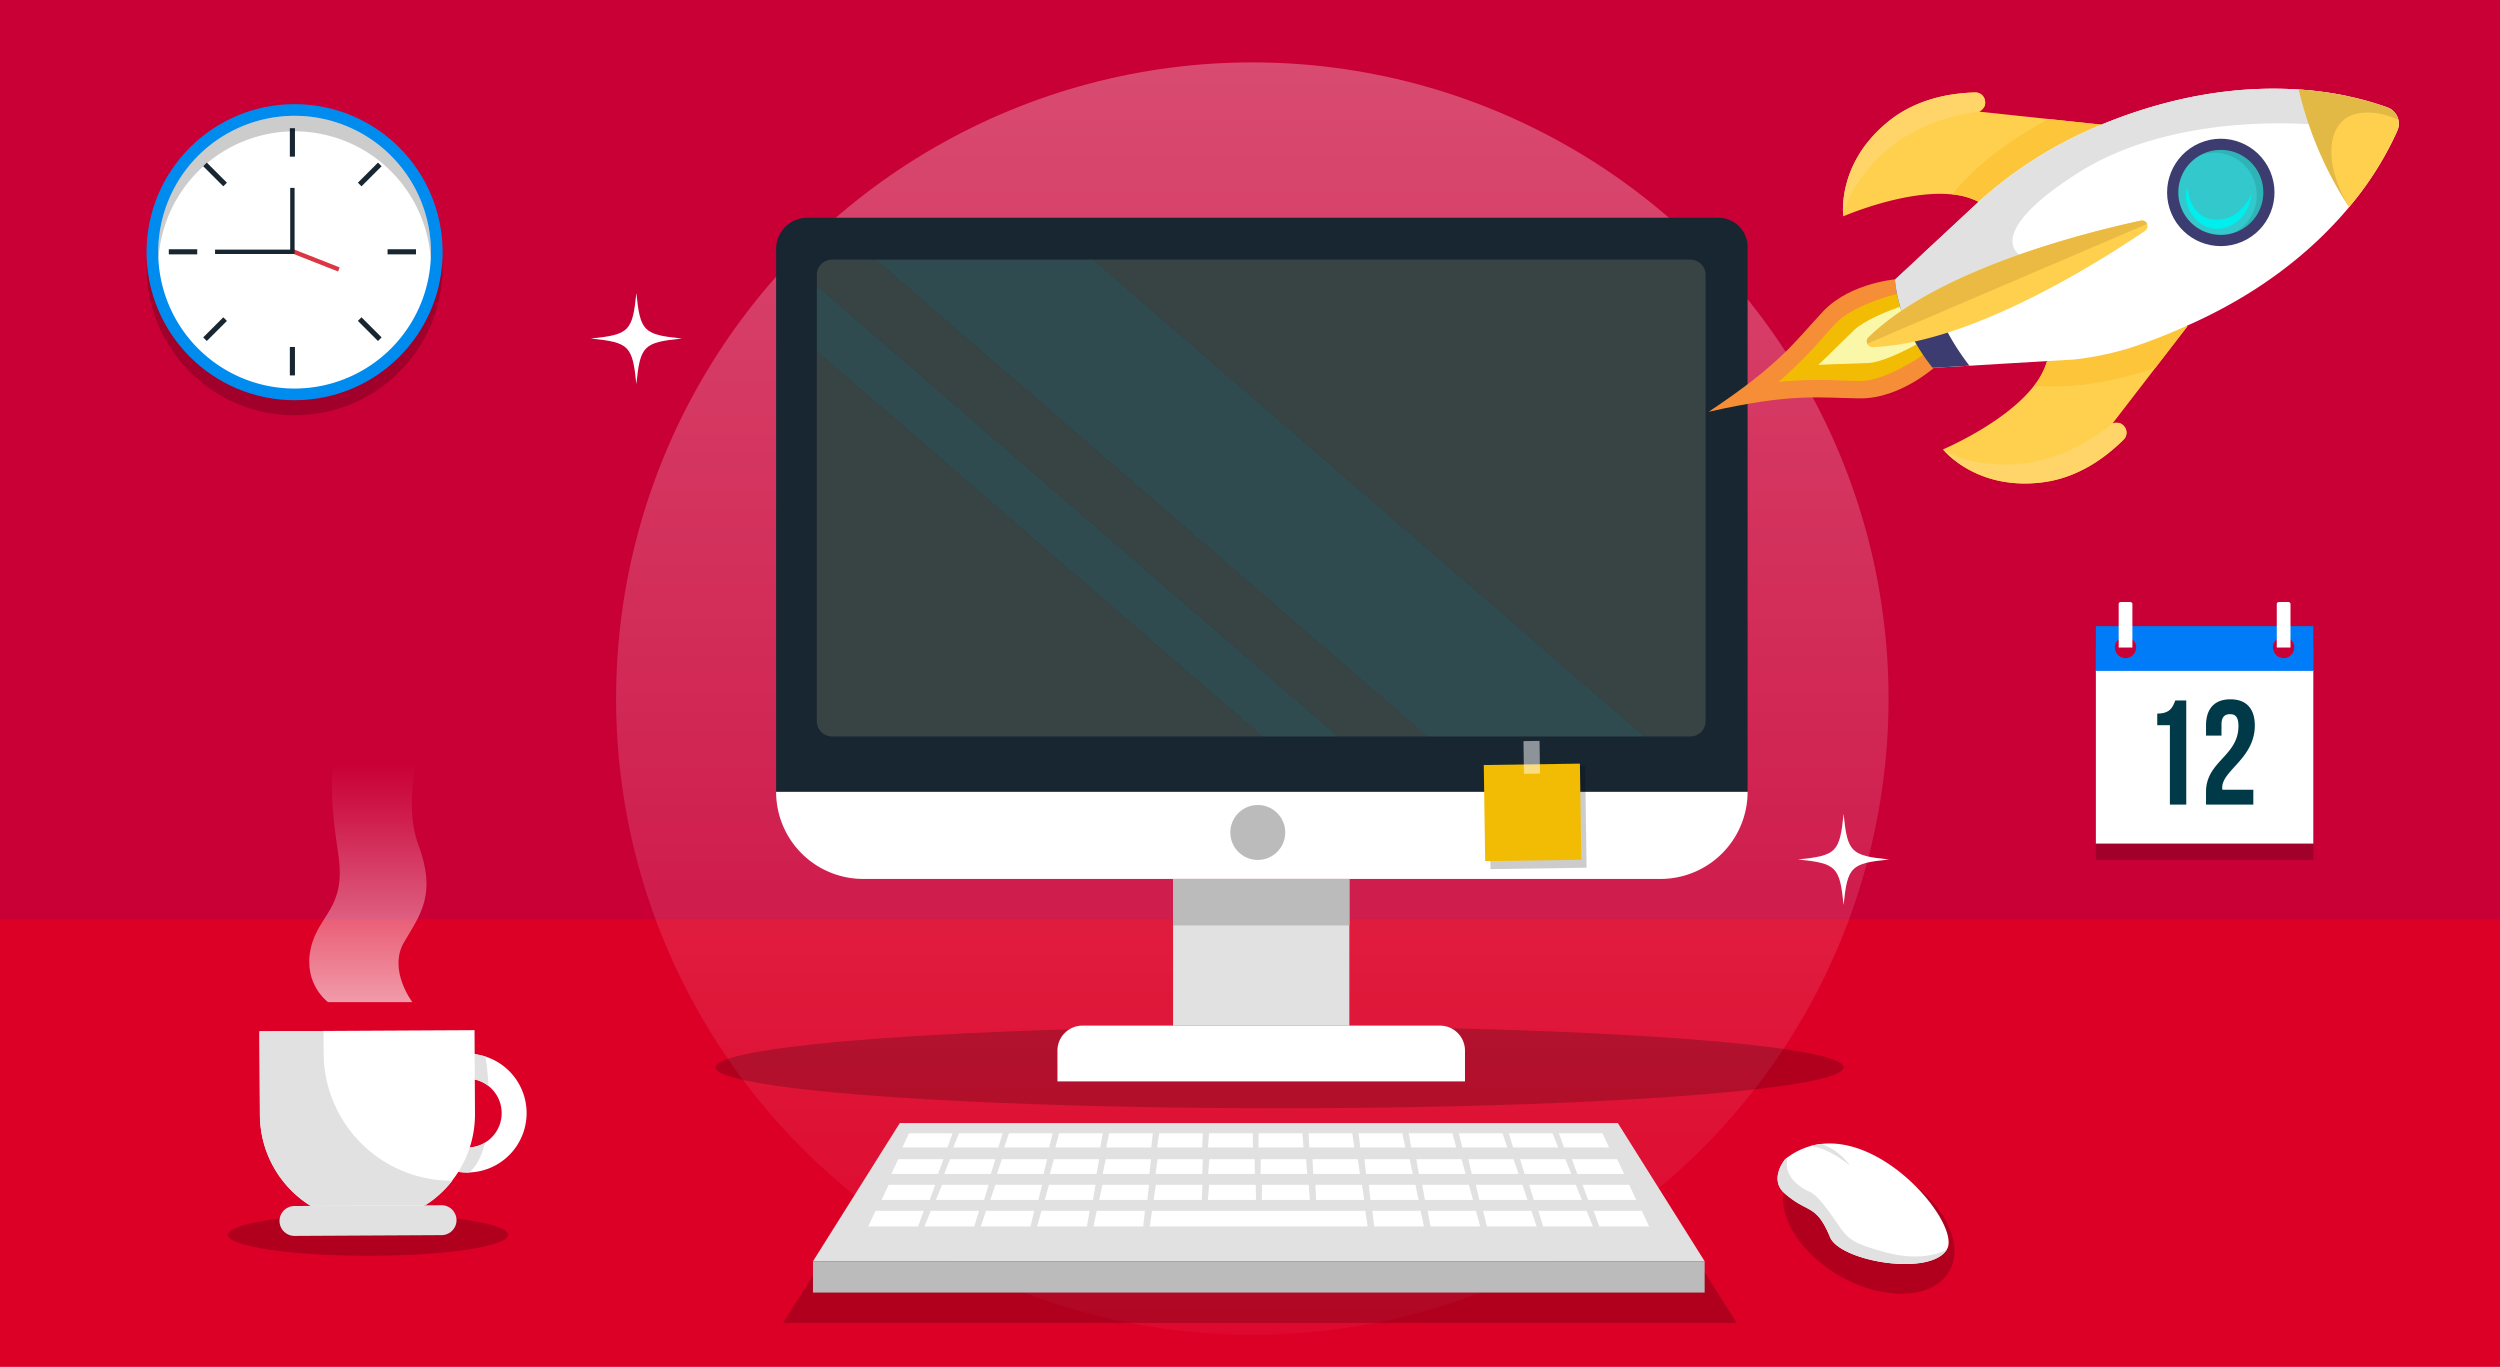<?xml version="1.0" encoding="UTF-8" standalone="no"?>
<svg
   xmlns:dc="http://purl.org/dc/elements/1.1/"
   xmlns:cc="http://creativecommons.org/ns#"
   xmlns:rdf="http://www.w3.org/1999/02/22-rdf-syntax-ns#"
   xmlns:svg="http://www.w3.org/2000/svg"
   xmlns="http://www.w3.org/2000/svg"
   xmlns:xlink="http://www.w3.org/1999/xlink"
   xmlns:sodipodi="http://sodipodi.sourceforge.net/DTD/sodipodi-0.dtd"
   xmlns:inkscape="http://www.inkscape.org/namespaces/inkscape"
   id="Layer_2"
   data-name="Layer 2"
   viewBox="0 0 1200 656"
   version="1.1"
   sodipodi:docname="video-frame.svg"
   inkscape:version="1.0.1 (3bc2e813f5, 2020-09-07)">
  <sodipodi:namedview
     pagecolor="#ffffff"
     bordercolor="#666666"
     borderopacity="1"
     objecttolerance="10"
     gridtolerance="10"
     guidetolerance="10"
     inkscape:pageopacity="0"
     inkscape:pageshadow="2"
     inkscape:window-width="1366"
     inkscape:window-height="705"
     id="namedview283"
     showgrid="false"
     showguides="false"
     inkscape:zoom="0.82012195"
     inkscape:cx="585.96883"
     inkscape:cy="376.77323"
     inkscape:window-x="-8"
     inkscape:window-y="-8"
     inkscape:window-maximized="1"
     inkscape:current-layer="Layer_2" />
  <defs
     id="defs16">
    <style
       id="style2">.cls-1{fill:#00bfd8;}.cls-2{fill:#009193;}.cls-3{opacity:0.2;}.cls-17,.cls-4{fill:#fff;}.cls-5{fill:#e1e1e1;}.cls-6{fill:url(#Degradado_sin_nombre_4);}.cls-7{fill:#007cf8;}.cls-8{fill:#003948;}.cls-9{fill:#008bef;}.cls-10{fill:#182632;}.cls-11{fill:#dc3645;}.cls-12{opacity:0.8;fill:url(#Degradado_sin_nombre_4-2);}.cls-13{fill:#bbb;}.cls-14{fill:#384444;}.cls-15{fill:#436867;opacity:0.57;}.cls-16{fill:#f1bc03;}.cls-17{opacity:0.5;}.cls-18{fill:#f68e37;}.cls-19{fill:#faf8a8;}.cls-20{fill:#ffd04d;}.cls-21{fill:#ffd469;}.cls-22{fill:#fcc53a;}.cls-23{fill:#3c3c71;}.cls-24{fill:#eaba42;}.cls-25{fill:#33c8cb;}.cls-26{opacity:0.1;}.cls-27{fill:#00eeed;}.cls-28{opacity:0.11;}</style>
    <linearGradient
       id="Degradado_sin_nombre_4"
       x1="176.648"
       y1="546.724"
       x2="176.648"
       y2="367.08"
       gradientUnits="userSpaceOnUse">
      <stop
         offset="0"
         stop-color="#fff"
         id="stop4" />
      <stop
         offset="0.216"
         stop-color="#fff"
         stop-opacity="0.763"
         id="stop6" />
      <stop
         offset="0.604"
         stop-color="#fff"
         stop-opacity="0.356"
         id="stop8" />
      <stop
         offset="0.874"
         stop-color="#fff"
         stop-opacity="0.1"
         id="stop10" />
      <stop
         offset="1"
         stop-color="#fff"
         stop-opacity="0"
         id="stop12" />
    </linearGradient>
    <linearGradient
       id="Degradado_sin_nombre_4-2"
       x1="601.111"
       y1="-994.248"
       x2="601.111"
       y2="729.523"
       xlink:href="#Degradado_sin_nombre_4" />
  </defs>
  <title
     id="title18">video-frame</title>
  <rect
     class="cls-1"
     width="1200"
     height="656"
     id="rect20"
     style="fill:#c90036;fill-opacity:1" />
  <rect
     class="cls-2"
     y="441.26"
     width="1200"
     height="214.74"
     id="rect22"
     style="fill:#dc0026;fill-opacity:1" />
  <ellipse
     class="cls-3"
     cx="176.649"
     cy="592.705"
     rx="67.263"
     ry="10.061"
     id="ellipse24" />
  <path
     class="cls-4"
     d="M233.067,507.159a28.523,28.523,0,1,0-8.664,55.649c0.3,0,.584-0.011.873-0.019A28.523,28.523,0,0,0,233.067,507.159Zm-0.25,41.289A16.545,16.545,0,1,1,240.8,534.2,16.493,16.493,0,0,1,232.817,548.448Z"
     id="path26" />
  <path
     class="cls-5"
     d="M224.339,550.839a16.493,16.493,0,0,0,8.478-2.39c-1.426,5.887-3.792,11.025-7.541,14.341-0.289.009-.577,0.017-0.873,0.019a28.522,28.522,0,1,1,8.664-55.649c0.446,3.089,1.093,8.19,1.442,14.144A16.55,16.55,0,1,0,224.339,550.839Z"
     id="path28" />
  <path
     class="cls-4"
     d="M227.775,494.472l0.216,40.308a51.616,51.616,0,0,1-103.23.554l-0.217-40.308Z"
     id="path30" />
  <path
     class="cls-5"
     d="M211.991,592.862l-70.607.379a7.2,7.2,0,0,1-7.217-7.14h0a7.2,7.2,0,0,1,7.14-7.216l70.607-.379a7.2,7.2,0,0,1,7.217,7.14h0A7.2,7.2,0,0,1,211.991,592.862Z"
     id="path32" />
  <path
     class="cls-5"
     d="M217.123,566.74a51.706,51.706,0,0,1-12.941,11.807l-55.143.3a51.64,51.64,0,0,1-24.278-43.509l-0.217-40.308,30.747-.165,0.058,10.765a61.445,61.445,0,0,0,61.774,61.114h0Z"
     id="path34" />
  <path
     class="cls-6"
     d="M157.46,481.03s-11.851-8.57-8.394-25.359,17.283-19.258,13.332-45.429-5.926-49.873,5.432-63.7h37.034s-12.962,35.183-4.074,58.885,1.053,33.454-6.819,46.787,3.979,28.815,3.979,28.815H157.46Z"
     id="path36" />
  <rect
     class="cls-3"
     x="1006.013"
     y="329.498"
     width="104.377"
     height="83.269"
     id="rect38" />
  <rect
     class="cls-4"
     x="1006.013"
     y="321.654"
     width="104.377"
     height="83.269"
     id="rect40" />
  <path
     class="cls-7"
     d="M1006.014,300.546v21.368h104.372V300.546H1006.014Zm14.247,15.416a5.145,5.145,0,0,1-5.143-5.137v-0.006a5.136,5.136,0,0,1,10.273,0v0.006A5.134,5.134,0,0,1,1020.261,315.962Zm75.885,0a5.139,5.139,0,0,1-5.137-5.137v-0.006a5.136,5.136,0,0,1,10.273,0v0.006A5.135,5.135,0,0,1,1096.146,315.962Z"
     id="path42" />
  <path
     class="cls-7"
     d="M1110.387,310.825v11.088H1006.014V310.825h9.1a5.136,5.136,0,1,0,10.273,0h65.618a5.136,5.136,0,1,0,10.273,0h9.1Z"
     id="path44" />
  <path
     class="cls-4"
     d="M1017.963,288.974h4.586a1,1,0,0,1,1,1v20.7a0.151,0.151,0,0,1-.151.151h-6.284a0.151,0.151,0,0,1-.151-0.151v-20.7A1,1,0,0,1,1017.963,288.974Z"
     id="path46" />
  <path
     class="cls-4"
     d="M1093.853,288.974h4.586a1,1,0,0,1,1,1v20.7a0.151,0.151,0,0,1-.151.151H1093a0.151,0.151,0,0,1-.151-0.151v-20.7A1,1,0,0,1,1093.853,288.974Z"
     id="path48" />
  <path
     class="cls-8"
     d="M1035.479,342.519c6.068,0,7.424-2.927,8.638-6.282h5.283v49.972h-7.853V348.087h-6.068v-5.568Z"
     id="path50" />
  <path
     class="cls-8"
     d="M1070.386,342.8c-2.5,0-4.069,1.356-4.069,4.926v5.354h-7.424V348.23c0-8,4-12.565,11.707-12.565s11.708,4.569,11.708,12.565c0,15.705-15.634,21.559-15.634,29.769a5.419,5.419,0,0,0,.071,1.071h14.849v7.139h-22.7v-6.139c0-14.706,15.562-17.133,15.562-31.553C1074.455,344.018,1072.885,342.8,1070.386,342.8Z"
     id="path52" />
  <g
     class="cls-3"
     id="g56">
    <circle
       cx="141.401"
       cy="128.289"
       r="71.055"
       id="circle54" />
  </g>
  <circle
     class="cls-9"
     cx="141.401"
     cy="121.043"
     r="71.055"
     id="circle58" />
  <path
     class="cls-4"
     d="M141.4,186.5a65.455,65.455,0,1,1,65.455-65.455A65.529,65.529,0,0,1,141.4,186.5Z"
     id="path60" />
  <rect
     class="cls-10"
     x="139.125"
     y="61.539"
     width="2.45"
     height="13.651"
     id="rect62" />
  <rect
     class="cls-10"
     x="139.125"
     y="166.547"
     width="2.45"
     height="13.651"
     id="rect64" />
  <rect
     class="cls-10"
     x="81.021"
     y="119.643"
     width="13.651"
     height="2.45"
     id="rect66" />
  <rect
     class="cls-10"
     x="186.029"
     y="119.643"
     width="13.651"
     height="2.45"
     id="rect68" />
  <rect
     class="cls-10"
     x="170.651"
     y="82.517"
     width="13.651"
     height="2.45"
     transform="translate(-7.233 150.022) rotate(-45)"
     id="rect70" />
  <rect
     class="cls-10"
     x="96.399"
     y="156.769"
     width="13.651"
     height="2.45"
     transform="translate(-81.485 119.266) rotate(-45)"
     id="rect72" />
  <rect
     class="cls-10"
     x="102"
     y="76.917"
     width="2.45"
     height="13.651"
     transform="translate(-28.981 97.518) rotate(-45)"
     id="rect74" />
  <rect
     class="cls-10"
     x="176.251"
     y="151.168"
     width="2.45"
     height="13.651"
     transform="translate(-59.738 171.756) rotate(-44.997)"
     id="rect76" />
  <g
     class="cls-3"
     id="g80">
    <path
       d="M206.855,121.043q0,1.88-.105,3.738a65.456,65.456,0,0,0-130.7,0q-0.105-1.858-.105-3.738A65.455,65.455,0,0,1,206.855,121.043Z"
       id="path78" />
  </g>
  <rect
     class="cls-11"
     x="150.032"
     y="112.344"
     width="2.1"
     height="24.874"
     transform="translate(-20.375 219.643) rotate(-68.508)"
     id="rect82" />
  <polygon
     class="cls-10"
     points="141.401 121.918 103.224 121.918 103.224 119.818 139.3 119.818 139.3 90.185 141.401 90.185 141.401 121.918"
     id="polygon84" />
  <circle
     class="cls-12"
     cx="601.111"
     cy="335.342"
     r="305.387"
     id="circle86" />
  <ellipse
     class="cls-3"
     cx="614.205"
     cy="512.318"
     rx="270.723"
     ry="19.646"
     id="ellipse88" />
  <path
     class="cls-10"
     d="M387.556,104.522H824.818a14.023,14.023,0,0,1,14.023,14.023V380.087a0,0,0,0,1,0,0H372.533a0,0,0,0,1,0,0V119.545A15.023,15.023,0,0,1,387.556,104.522Z"
     id="path90" />
  <path
     class="cls-4"
     d="M797.04,421.888H414.334a41.8,41.8,0,0,1-41.8-41.8H838.842A41.8,41.8,0,0,1,797.04,421.888Z"
     id="path92" />
  <rect
     class="cls-5"
     x="563.074"
     y="421.888"
     width="84.617"
     height="70.413"
     id="rect94" />
  <rect
     class="cls-13"
     x="563.074"
     y="421.888"
     width="84.617"
     height="22.321"
     id="rect96" />
  <path
     class="cls-4"
     d="M519.573,492.3h171.62a12,12,0,0,1,12,12v14.785a0,0,0,0,1,0,0H507.573a0,0,0,0,1,0,0V504.3A12,12,0,0,1,519.573,492.3Z"
     id="path98" />
  <path
     class="cls-14"
     d="M399.388,124.611a7.326,7.326,0,0,0-7.3,7.305v5.248L642.308,353.5H685.15L420.4,124.611H399.388Z"
     id="path100" />
  <path
     class="cls-14"
     d="M392.083,217.1V346.2a7.327,7.327,0,0,0,7.3,7.305H606.017L392.083,168.541V217.1Z"
     id="path102" />
  <path
     class="cls-14"
     d="M811.378,124.611H524.627L789.372,353.5h22.006a7.327,7.327,0,0,0,7.305-7.305V131.916A7.327,7.327,0,0,0,811.378,124.611Z"
     id="path104" />
  <polygon
     class="cls-15"
     points="505.447 124.611 420.404 124.611 685.15 353.504 710.226 353.504 789.372 353.504 524.627 124.611 505.447 124.611"
     id="polygon106" />
  <polygon
     class="cls-15"
     points="392.083 168.541 606.017 353.504 642.308 353.504 392.083 137.164 392.083 168.541"
     id="polygon108" />
  <circle
     class="cls-13"
     cx="603.735"
     cy="399.585"
     r="13.187"
     id="circle110" />
  <rect
     class="cls-3"
     x="715.067"
     y="367.941"
     width="46.144"
     height="48.897"
     transform="translate(-5.601 10.723) rotate(-0.829)"
     id="rect112" />
  <rect
     class="cls-16"
     x="712.546"
     y="366.876"
     width="46.144"
     height="46.139"
     transform="translate(-5.565 10.683) rotate(-0.829)"
     id="rect114" />
  <rect
     class="cls-17"
     x="731.378"
     y="355.682"
     width="7.714"
     height="15.711"
     transform="translate(-5.176 10.662) rotate(-0.828)"
     id="rect116" />
  <polygon
     class="cls-3"
     points="833.596 635 375.881 635 436.32 539.059 773.157 539.059 833.596 635"
     id="polygon118" />
  <polygon
     class="cls-5"
     points="818.23 605.404 390.232 605.404 431.912 539.059 776.55 539.059 818.23 605.404"
     id="polygon120" />
  <rect
     class="cls-13"
     x="390.232"
     y="605.404"
     width="427.998"
     height="15.025"
     id="rect122" />
  <polygon
     class="cls-4"
     points="454.779 550.771 433.15 550.771 436.32 543.971 457.261 543.971 454.779 550.771"
     id="polygon124" />
  <polygon
     class="cls-4"
     points="457.579 550.771 460.314 543.971 481.256 543.971 479.208 550.771 457.579 550.771"
     id="polygon126" />
  <polygon
     class="cls-4"
     points="482.008 550.771 484.308 543.971 505.25 543.971 503.637 550.771 482.008 550.771"
     id="polygon128" />
  <polygon
     class="cls-4"
     points="506.516 550.771 508.382 543.971 529.324 543.971 528.145 550.771 506.516 550.771"
     id="polygon130" />
  <polygon
     class="cls-4"
     points="530.972 550.771 532.403 543.971 553.344 543.971 552.601 550.771 530.972 550.771"
     id="polygon132" />
  <polygon
     class="cls-4"
     points="555.428 550.771 556.423 543.971 577.365 543.971 577.056 550.771 555.428 550.771"
     id="polygon134" />
  <polygon
     class="cls-4"
     points="579.82 550.771 580.381 543.971 601.322 543.971 601.449 550.771 579.82 550.771"
     id="polygon136" />
  <polygon
     class="cls-4"
     points="604.058 550.771 604.184 543.971 625.126 543.971 625.687 550.771 604.058 550.771"
     id="polygon138" />
  <polygon
     class="cls-4"
     points="628.451 550.771 628.142 543.971 649.083 543.971 650.079 550.771 628.451 550.771"
     id="polygon140" />
  <polygon
     class="cls-4"
     points="652.906 550.771 652.163 543.971 673.104 543.971 674.535 550.771 652.906 550.771"
     id="polygon142" />
  <polygon
     class="cls-4"
     points="677.362 550.771 676.183 543.971 697.125 543.971 698.99 550.771 677.362 550.771"
     id="polygon144" />
  <polygon
     class="cls-4"
     points="701.87 550.771 700.257 543.971 721.199 543.971 723.499 550.771 701.87 550.771"
     id="polygon146" />
  <polygon
     class="cls-4"
     points="726.299 550.771 724.251 543.971 745.193 543.971 747.928 550.771 726.299 550.771"
     id="polygon148" />
  <polygon
     class="cls-4"
     points="750.728 550.771 772.357 550.771 769.187 543.971 748.246 543.971 750.728 550.771"
     id="polygon150" />
  <polygon
     class="cls-4"
     points="450.289 563.482 427.865 563.482 431.151 556.431 452.863 556.431 450.289 563.482"
     id="polygon152" />
  <polygon
     class="cls-4"
     points="453.192 563.482 456.028 556.431 477.739 556.431 475.616 563.482 453.192 563.482"
     id="polygon154" />
  <polygon
     class="cls-4"
     points="478.52 563.482 480.904 556.431 502.616 556.431 500.943 563.482 478.52 563.482"
     id="polygon156" />
  <polygon
     class="cls-4"
     points="503.929 563.482 505.863 556.431 527.574 556.431 526.353 563.482 503.929 563.482"
     id="polygon158" />
  <polygon
     class="cls-4"
     points="529.284 563.482 530.767 556.431 552.478 556.431 551.707 563.482 529.284 563.482"
     id="polygon160" />
  <polygon
     class="cls-4"
     points="554.638 563.482 555.671 556.431 577.382 556.431 577.062 563.482 554.638 563.482"
     id="polygon162" />
  <polygon
     class="cls-4"
     points="579.927 563.482 580.509 556.431 602.22 556.431 602.351 563.482 579.927 563.482"
     id="polygon164" />
  <polygon
     class="cls-4"
     points="605.057 563.482 605.187 556.431 626.899 556.431 627.48 563.482 605.057 563.482"
     id="polygon166" />
  <polygon
     class="cls-4"
     points="630.346 563.482 630.025 556.431 651.737 556.431 652.77 563.482 630.346 563.482"
     id="polygon168" />
  <polygon
     class="cls-4"
     points="655.7 563.482 654.93 556.431 676.641 556.431 678.124 563.482 655.7 563.482"
     id="polygon170" />
  <polygon
     class="cls-4"
     points="681.055 563.482 679.833 556.431 701.545 556.431 703.479 563.482 681.055 563.482"
     id="polygon172" />
  <polygon
     class="cls-4"
     points="706.464 563.482 704.792 556.431 726.503 556.431 728.888 563.482 706.464 563.482"
     id="polygon174" />
  <polygon
     class="cls-4"
     points="731.791 563.482 729.668 556.431 751.38 556.431 754.215 563.482 731.791 563.482"
     id="polygon176" />
  <polygon
     class="cls-4"
     points="757.119 563.482 779.542 563.482 776.256 556.431 754.544 556.431 757.119 563.482"
     id="polygon178" />
  <polygon
     class="cls-4"
     points="446.263 575.968 423.167 575.968 426.551 568.706 448.914 568.706 446.263 575.968"
     id="polygon180" />
  <polygon
     class="cls-4"
     points="449.253 575.968 452.173 568.706 474.536 568.706 472.349 575.968 449.253 575.968"
     id="polygon182" />
  <polygon
     class="cls-4"
     points="475.339 575.968 477.796 568.706 500.158 568.706 498.435 575.968 475.339 575.968"
     id="polygon184" />
  <polygon
     class="cls-4"
     points="501.51 575.968 503.502 568.706 525.864 568.706 524.606 575.968 501.51 575.968"
     id="polygon186" />
  <polygon
     class="cls-4"
     points="527.625 575.968 529.152 568.706 551.515 568.706 550.721 575.968 527.625 575.968"
     id="polygon188" />
  <polygon
     class="cls-4"
     points="553.739 575.968 554.802 568.706 577.165 568.706 576.835 575.968 553.739 575.968"
     id="polygon190" />
  <polygon
     class="cls-4"
     points="579.786 575.968 580.385 568.706 602.748 568.706 602.882 575.968 579.786 575.968"
     id="polygon192" />
  <polygon
     class="cls-4"
     points="605.669 575.968 605.804 568.706 628.166 568.706 628.765 575.968 605.669 575.968"
     id="polygon194" />
  <polygon
     class="cls-4"
     points="631.716 575.968 631.387 568.706 653.749 568.706 654.812 575.968 631.716 575.968"
     id="polygon196" />
  <polygon
     class="cls-4"
     points="657.831 575.968 657.037 568.706 679.399 568.706 680.927 575.968 657.831 575.968"
     id="polygon198" />
  <polygon
     class="cls-4"
     points="683.945 575.968 682.687 568.706 705.049 568.706 707.041 575.968 683.945 575.968"
     id="polygon200" />
  <polygon
     class="cls-4"
     points="710.116 575.968 708.394 568.706 730.756 568.706 733.212 575.968 710.116 575.968"
     id="polygon202" />
  <polygon
     class="cls-4"
     points="736.203 575.968 734.015 568.706 756.378 568.706 759.299 575.968 736.203 575.968"
     id="polygon204" />
  <polygon
     class="cls-4"
     points="762.289 575.968 785.385 575.968 782 568.706 759.638 568.706 762.289 575.968"
     id="polygon206" />
  <polygon
     class="cls-4"
     points="440.659 588.706 416.76 588.706 420.262 581.192 443.402 581.192 440.659 588.706"
     id="polygon208" />
  <polygon
     class="cls-4"
     points="443.753 588.706 446.775 581.192 469.916 581.192 467.652 588.706 443.753 588.706"
     id="polygon210" />
  <polygon
     class="cls-4"
     points="470.747 588.706 473.289 581.192 496.429 581.192 494.646 588.706 470.747 588.706"
     id="polygon212" />
  <polygon
     class="cls-4"
     points="497.829 588.706 499.89 581.192 523.03 581.192 521.728 588.706 497.829 588.706"
     id="polygon214" />
  <polygon
     class="cls-4"
     points="524.851 588.706 526.432 581.192 549.572 581.192 548.751 588.706 524.851 588.706"
     id="polygon216" />
  <polygon
     class="cls-4"
     points="655.363 581.192 632.223 581.192 628.89 581.192 605.75 581.192 602.588 581.192 579.448 581.192 552.975 581.192 551.874 588.706 578.828 588.706 602.727 588.706 605.611 588.706 629.51 588.706 632.564 588.706 656.463 588.706 655.363 581.192"
     id="polygon218" />
  <polygon
     class="cls-4"
     points="659.587 588.706 658.765 581.192 681.906 581.192 683.486 588.706 659.587 588.706"
     id="polygon220" />
  <polygon
     class="cls-4"
     points="686.61 588.706 685.308 581.192 708.448 581.192 710.509 588.706 686.61 588.706"
     id="polygon222" />
  <polygon
     class="cls-4"
     points="713.691 588.706 711.909 581.192 735.049 581.192 737.591 588.706 713.691 588.706"
     id="polygon224" />
  <polygon
     class="cls-4"
     points="740.685 588.706 738.422 581.192 761.562 581.192 764.585 588.706 740.685 588.706"
     id="polygon226" />
  <polygon
     class="cls-4"
     points="767.679 588.706 791.578 588.706 788.076 581.192 764.936 581.192 767.679 588.706"
     id="polygon228" />
  <ellipse
     class="cls-3"
     cx="896.963"
     cy="587.918"
     rx="28.196"
     ry="44.634"
     transform="translate(-60.67 1070.754) rotate(-60)"
     id="ellipse230" />
  <path
     class="cls-4"
     d="M935.164,598.008h-0.013a5.5,5.5,0,0,1-.686,1.789,0.013,0.013,0,0,1-.013.013c-8.084,13.087-51.217,5.609-56.019-5.958-0.417-1.009-.834-1.937-1.224-2.8-5.985-12.858-9.791-9.28-20.3-18a10.178,10.178,0,0,1-1.224-1.17c-0.04-.053-0.094-0.094-0.135-0.148-5.918-6.738,1.359-15.333,1.359-15.333q0.666-.524,1.331-1.009v-0.013a34.022,34.022,0,0,1,10.868-5.3,30.939,30.939,0,0,1,5.138-1C905.009,545.6,937.988,584.707,935.164,598.008Z"
     id="path232" />
  <path
     class="cls-5"
     d="M934.451,599.811c-8.084,13.087-51.217,5.609-56.019-5.958-0.417-1.009-.834-1.937-1.224-2.8-6.026-12.8-10.114-8.917-20.3-18-0.443-.39-0.847-0.78-1.224-1.17-0.04-.053-0.094-0.094-0.135-0.148-5.918-6.738,1.359-15.333,1.359-15.333q0.666-.524,1.331-1.009c-0.86,2.488-1.681,8.11,5.138,13.571a23.476,23.476,0,0,0,5.313,3.08c1.493,0.645,4.492,2.918,9.845,10.383,8.567,11.93,7.4,13.45,26.4,18.655C923.516,606.186,933.993,600.08,934.451,599.811Z"
     id="path234" />
  <path
     class="cls-5"
     d="M887.955,559.556c-11-9.128-18.843-9.468-18.843-9.468a30.939,30.939,0,0,1,5.138-1A27.643,27.643,0,0,1,887.955,559.556Z"
     id="path236" />
  <path
     class="cls-4"
     d="M327.315,162.494c-18.45,1.885-19.977,3.412-21.862,21.862-1.885-18.45-3.412-19.978-21.862-21.862,18.45-1.884,19.977-3.412,21.862-21.862C307.337,159.082,308.865,160.61,327.315,162.494Z"
     id="path238" />
  <path
     class="cls-4"
     d="M906.79,412.548c-18.45,1.885-19.977,3.412-21.862,21.862-1.885-18.45-3.412-19.978-21.862-21.862,18.45-1.884,19.978-3.412,21.862-21.862C886.813,409.136,888.34,410.663,906.79,412.548Z"
     id="path240" />
  <path
     class="cls-18"
     d="M892.654,191.218c-19.751-.242-32.252-2.655-72.266,6.388-0.087.018-.173,0.037-0.263,0.063,0.079-.052.152-0.1,0.225-0.152,34.175-22.692,41.064-33.4,54.53-47.85,13.527-14.514,36.986-15.821,36.986-15.821L922.3,153.907l0.038,0.09,7.3,21.4S912.493,191.46,892.654,191.218Z"
     id="path242" />
  <path
     class="cls-16"
     d="M853.7,183.3A205.74,205.74,0,0,0,874.978,162c1.968-2.2,4-4.471,6.163-6.788,7.1-7.62,24.6-13.211,31.309-14.474l6.025,14.085,6.194,14.481c-5.538,3.982-21.247,13.691-31.7,13.564-3.167-.039-6.216-0.137-9.164-0.231A205.562,205.562,0,0,0,853.7,183.3Z"
     id="path244" />
  <path
     class="cls-19"
     d="M872.786,175.142c3.473-3.253,6.615-6.359,9.713-9.42l0.037-.037c2.376-2.347,4.832-4.774,7.4-7.224,4.831-4.609,16.307-9.408,24.887-12.179l7.536,17.618c-8.468,4.927-19.423,10.071-25.665,10.361-3.55.165-7.009,0.265-10.353,0.362H886.3C881.948,174.75,877.535,174.877,872.786,175.142Z"
     id="path246" />
  <path
     class="cls-20"
     d="M949.729,96.881a34.717,34.717,0,0,0-12.6-3.55c-22.7-2.394-52.34,10.514-52.34,10.514a0.03,0.03,0,0,1,0-.011c-0.082-.6-3.254-25.572,21.849-45.707C919.812,47.566,935.715,44.7,947.983,44.39a4.609,4.609,0,0,1,4.5,2.845,5,5,0,0,1,.07,3.79,4.663,4.663,0,0,1-2.574,2.556l33.542,3.57,25.115,2.672h0.011C987.348,80.681,949.729,96.881,949.729,96.881Z"
     id="path248" />
  <path
     class="cls-21"
     d="M884.791,103.835c-0.082-.6-3.254-25.572,21.849-45.707C919.812,47.566,935.715,44.7,947.983,44.39a4.609,4.609,0,0,1,4.5,2.845,5,5,0,0,1,.07,3.79q-1.2,1.242-2.574,2.556s-26.593,2.28-45.372,19.408C886.119,89.848,884.828,103.416,884.791,103.835Z"
     id="path250" />
  <path
     class="cls-22"
     d="M949.729,96.881a34.717,34.717,0,0,0-12.6-3.55c12.659-16,30.914-28.03,46.386-36.181l25.115,2.672h0.011C987.348,80.681,949.729,96.881,949.729,96.881Z"
     id="path252" />
  <path
     class="cls-20"
     d="M982.522,173.546a34.717,34.717,0,0,1-6.134,11.562C962.44,203.179,932.636,215.7,932.636,215.7l0.007,0.008c0.379,0.476,16.246,20.014,48.145,15.767,16.736-2.231,29.793-11.752,38.489-20.411a4.609,4.609,0,0,0,1.048-5.216,5,5,0,0,0-2.693-2.668,4.662,4.662,0,0,0-3.626.1l20.584-26.722L1050,156.543l0.008-.007C1020.22,157.528,982.522,173.546,982.522,173.546Z"
     id="path254" />
  <path
     class="cls-21"
     d="M932.643,215.7c0.379,0.476,16.246,20.014,48.145,15.767,16.736-2.231,29.793-11.752,38.489-20.411a4.609,4.609,0,0,0,1.048-5.216,5,5,0,0,0-2.693-2.668q-1.729.012-3.626,0.1s-20.015,17.656-45.372,19.408C943.676,224.4,932.971,215.967,932.643,215.7Z"
     id="path256" />
  <path
     class="cls-22"
     d="M982.522,173.546a34.717,34.717,0,0,1-6.134,11.562c20.313,1.894,41.622-3,58.2-8.556L1050,156.543l0.008-.007C1020.22,157.528,982.522,173.546,982.522,173.546Z"
     id="path258" />
  <path
     class="cls-4"
     d="M1046.935,157.586a250.105,250.105,0,0,1-25.073,9.583,148.354,148.354,0,0,1-25.616,5.321c-0.318.042-.636,0.074-0.953,0.091l-16.079.95-17.764,1.048-33.8,2-18.107-42.332,2.816-2.618,21.972-20.444,13.026-12.123a200.375,200.375,0,0,1,56.5-37.184c0.595-.258,1.2-0.52,1.8-0.778,28.81-12.323,54.621-17.25,76.313-18.307q2.319-.113,4.572-0.169,5.411-.132,10.445.035,2.172,0.067,4.264.183c0.714,0.038,1.418.08,2.117,0.127a168.6,168.6,0,0,1,23.645,3.23,139.2,139.2,0,0,1,18.669,5.254,8.309,8.309,0,0,1,4.934,11.535,155.331,155.331,0,0,1-23.089,36.459q-0.74.887-1.507,1.779-1.358,1.588-2.8,3.194-3.359,3.737-7.187,7.555-1.549,1.546-3.185,3.1C1097.109,130.017,1075.727,145.27,1046.935,157.586Z"
     id="path260" />
  <path
     class="cls-23"
     d="M945.324,175.53l-17.672,1.046q-1.917-2.414-3.649-4.885-1.466-2.092-2.795-4.232a82.043,82.043,0,0,1-7.688-15.767,74.14,74.14,0,0,1-3.975-17.448l12.961-12.058a116.286,116.286,0,0,0,5.473,21.866,112.372,112.372,0,0,0,11.714,23.565q1.21,1.86,2.5,3.686Q943.7,173.439,945.324,175.53Z"
     id="path262" />
  <path
     class="cls-5"
     d="M913.52,151.692a74.14,74.14,0,0,1-3.975-17.448l12.961-12.058,11.826-11,13.026-12.123a200.375,200.375,0,0,1,56.5-37.184c0.595-.258,1.2-0.52,1.8-0.778,38.986-16.676,72.484-19.81,97.712-18.13a168.6,168.6,0,0,1,23.645,3.23c-1.306,6.035.812,7.654-10.019,14.13,0,0-70.314-8.794-119.8,22.818-45.331,28.959-27.893,39.078-27.893,39.078l-41.329,21.83Z"
     id="path264" />
  <path
     class="cls-20"
     d="M898.853,166.609a2.714,2.714,0,0,1-1.991-4.654c32.958-32.186,102.185-49.876,130.682-56.039a2.707,2.707,0,0,1,2.092,4.89C1005.5,127.158,944.892,165,898.853,166.609Z"
     id="path266" />
  <path
     class="cls-24"
     d="M1030.613,107.5l-134.35,57.468a2.682,2.682,0,0,1,.6-3.009c32.958-32.186,102.185-49.876,130.682-56.039A2.644,2.644,0,0,1,1030.613,107.5Z"
     id="path268" />
  <circle
     class="cls-23"
     cx="1065.983"
     cy="92.366"
     r="25.771"
     transform="translate(49.574 426.676) rotate(-23.159)"
     id="circle270" />
  <path
     class="cls-25"
     d="M1074,111.106c-0.081.035-.166,0.071-0.249,0.1a20.4,20.4,0,0,1-26.4-10.58c-0.038-.08-0.075-0.165-0.109-0.246A20.392,20.392,0,1,1,1074,111.106Z"
     id="path272" />
  <path
     class="cls-26"
     d="M1078.785,108.23a20.384,20.384,0,0,0-20.818-34.6q-0.775.332-1.5,0.718a20.39,20.39,0,0,1,19.237,35.2,19.956,19.956,0,0,1-3.279,2.152c0.445-.144.888-0.313,1.326-0.492,0.083-.031.168-0.068,0.249-0.1A20.326,20.326,0,0,0,1078.785,108.23Z"
     id="path274" />
  <path
     class="cls-27"
     d="M1080.832,93.013s-4.37,10.788-14.059,12.23c-10.609,1.578-15.677-5.833-16.912-15.485,0,0-3.265,8.9,5.364,16.674C1064.231,114.547,1079.262,107.832,1080.832,93.013Z"
     id="path276" />
  <path
     class="cls-20"
     d="M1127.533,99.444a177.987,177.987,0,0,1-24.159-56.478,155.324,155.324,0,0,1,42.314,8.484,8.4,8.4,0,0,1,5.548,6.046,8.811,8.811,0,0,1-.614,5.489A155.331,155.331,0,0,1,1127.533,99.444Z"
     id="path278" />
  <path
     class="cls-28"
     d="M1127.533,99.444a177.987,177.987,0,0,1-24.159-56.478,155.324,155.324,0,0,1,42.314,8.484,8.4,8.4,0,0,1,5.548,6.046c-1.623-.768-13.412-6.029-23.021-1.919C1117.869,60,1114.54,77.2,1127.533,99.444Z"
     id="path280" />
</svg>
